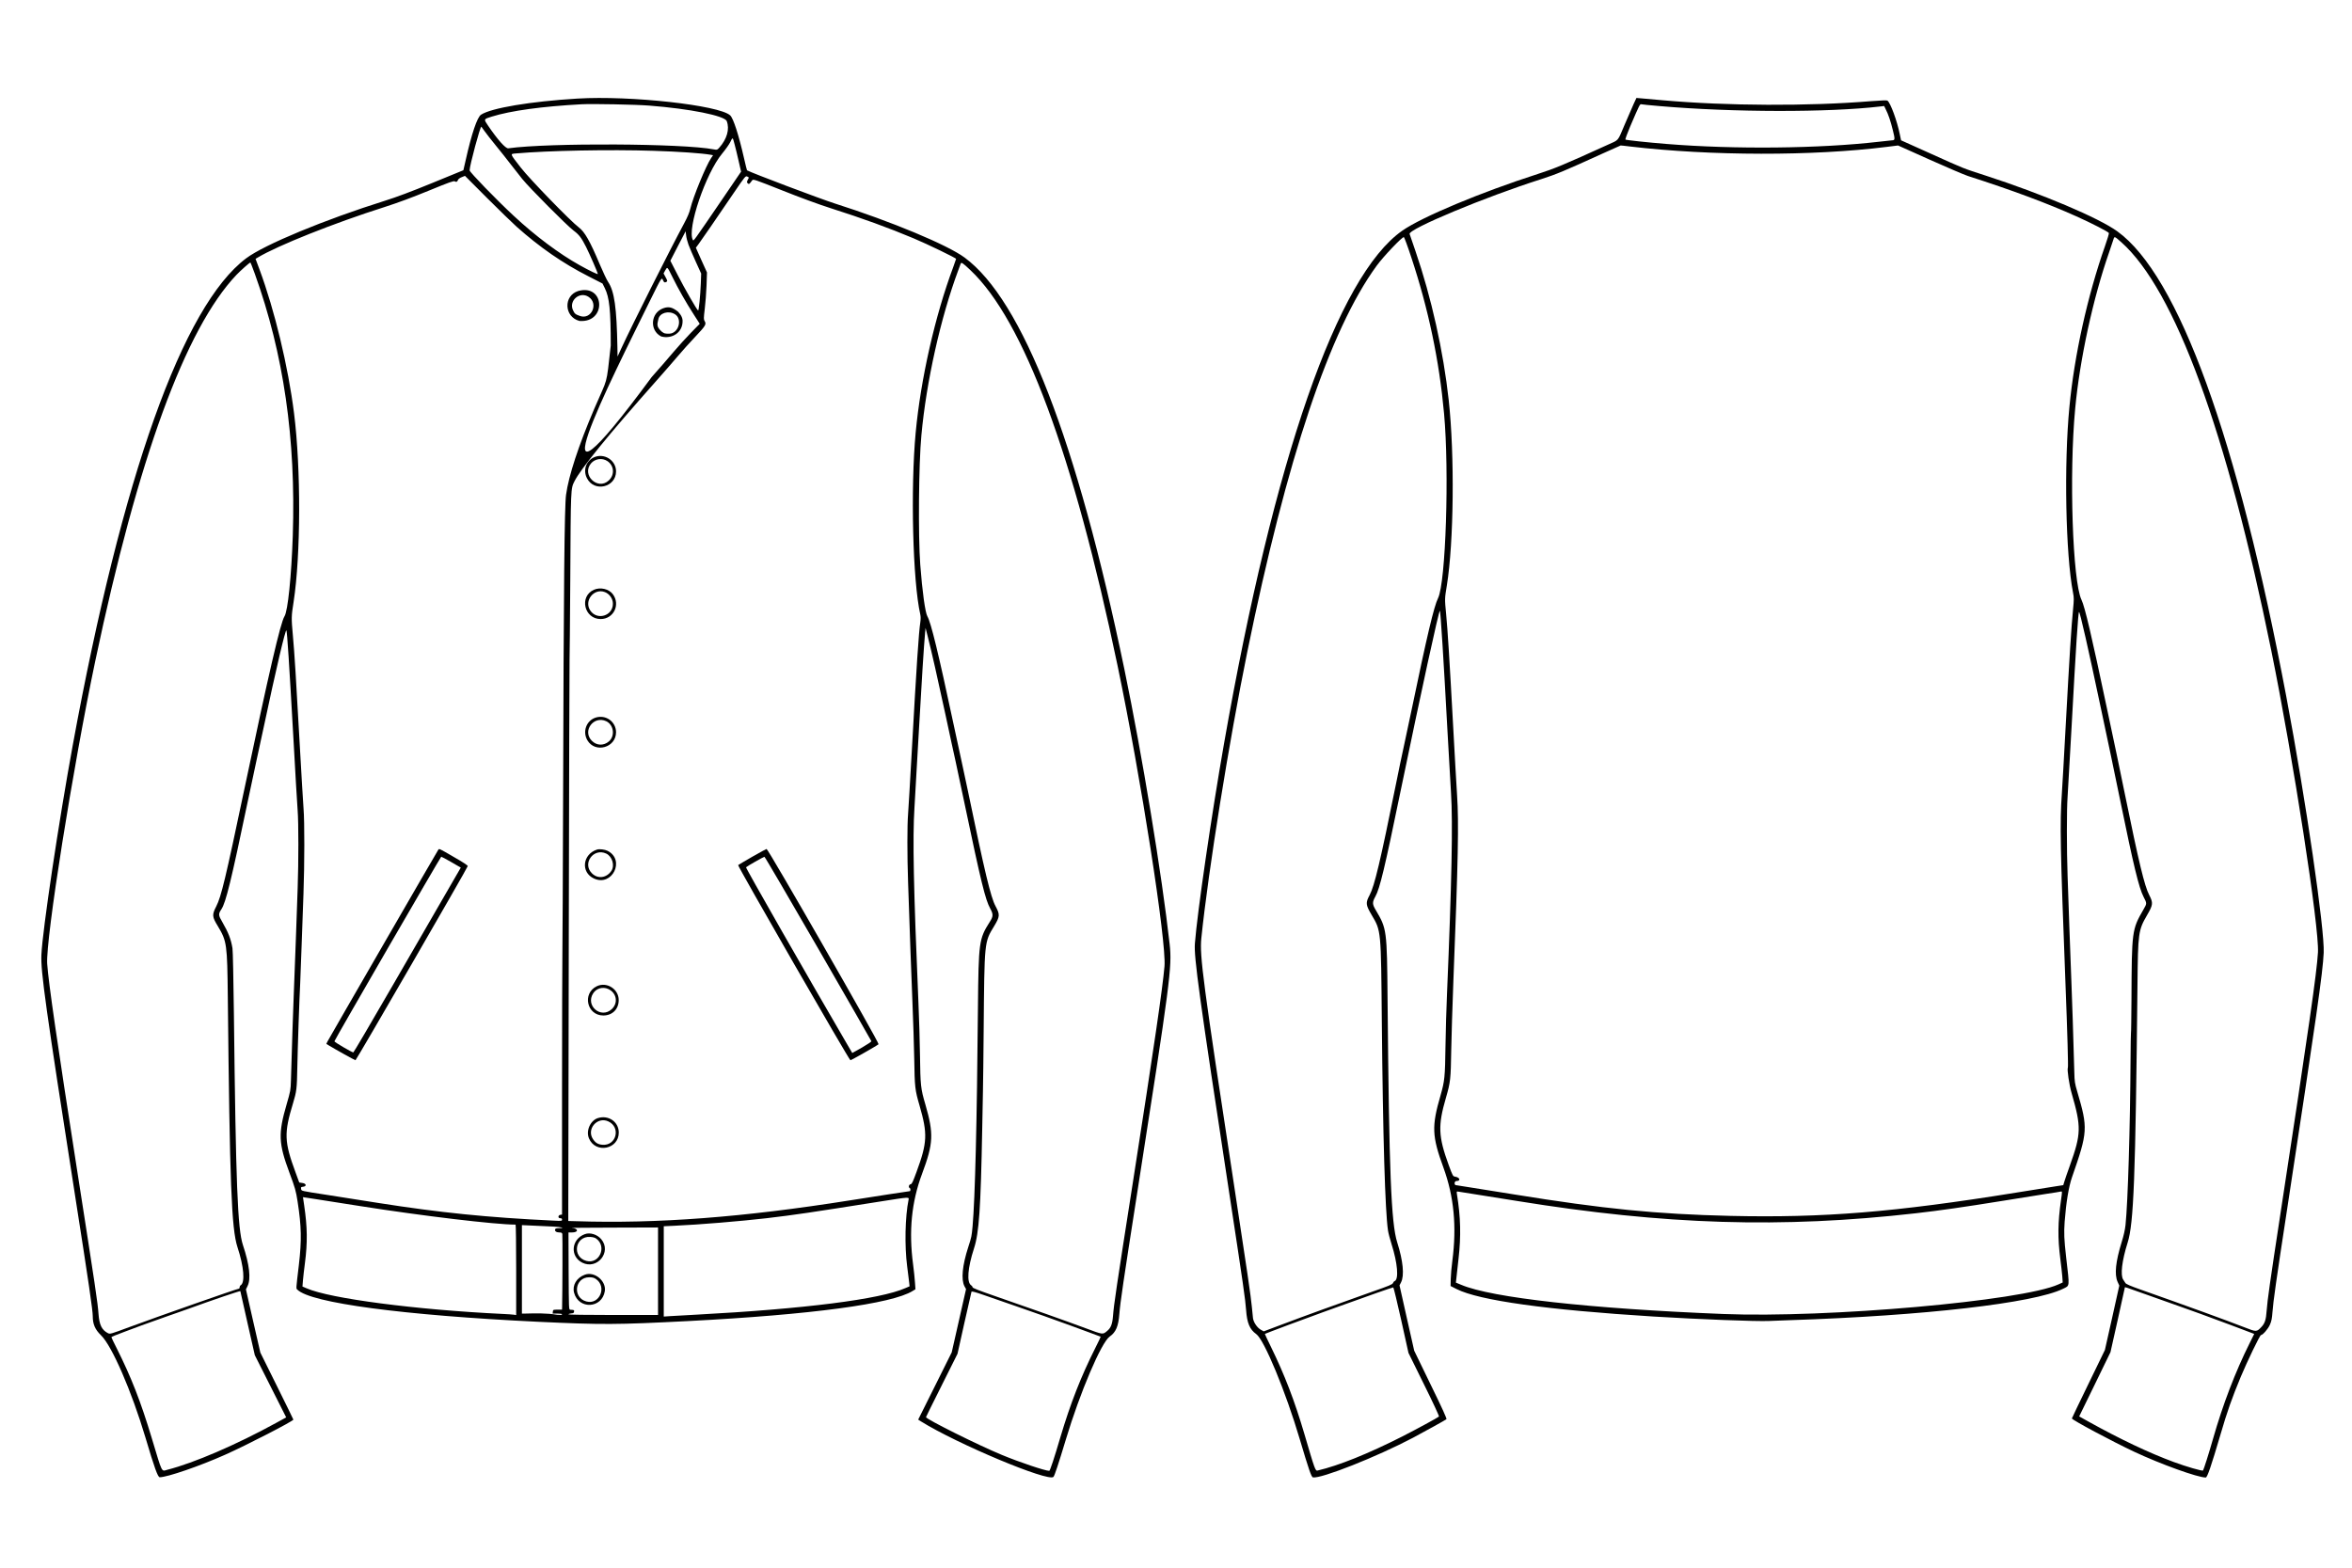 <?xml version="1.0" encoding="UTF-8" standalone="no"?>
<!-- Created with Inkscape (http://www.inkscape.org/) -->

<svg
   xmlns:dc="http://purl.org/dc/elements/1.1/"
   xmlns:cc="http://creativecommons.org/ns#"
   xmlns:rdf="http://www.w3.org/1999/02/22-rdf-syntax-ns#"
   xmlns:svg="http://www.w3.org/2000/svg"
   xmlns="http://www.w3.org/2000/svg"
   xmlns:sodipodi="http://sodipodi.sourceforge.net/DTD/sodipodi-0.dtd"
   xmlns:inkscape="http://www.inkscape.org/namespaces/inkscape"
   version="1.0"
   width="300pt"
   height="200pt"
   viewBox="0 0 7500 3306"
   id="svg3409"
   inkscape:version="0.48.4 r9939"
   sodipodi:docname="teddy.svg">
  <sodipodi:namedview
     pagecolor="#ffffff"
     bordercolor="#666666"
     borderopacity="1"
     objecttolerance="10"
     gridtolerance="10"
     guidetolerance="10"
     inkscape:pageopacity="0"
     inkscape:pageshadow="2"
     inkscape:window-width="1535"
     inkscape:window-height="876"
     id="namedview3115"
     showgrid="false"
     inkscape:zoom="2.3230815"
     inkscape:cx="174.35057"
     inkscape:cy="133.43515"
     inkscape:window-x="65"
     inkscape:window-y="24"
     inkscape:window-maximized="1"
     inkscape:current-layer="svg3409" />
  <defs
     id="defs3493" />
  <g
     id="g3131"
     transform="matrix(1.218,0,0,1.21,1113.02,-319.912)">
    <path
       d="m 597.943,-175.781 c -123.046,7.503 -226.21,24.947 -252.47,42.578 -9.941,6.565 -24.572,50.081 -39.765,118.357 l -6.377,27.948 -81.406,33.575 C 161.467,69.937 123.578,84.192 94.317,93.383 -63.43,143.277 -221.552,209.114 -269.195,245.127 -435.382,370.612 -593.88,818.53 -723.491,1529.423 c -36.576,201.263 -78.967,485.808 -81.968,552.02 -1.876,43.892 11.067,137.864 89.284,641.491 34.701,222.834 45.205,295.611 45.205,310.804 0,21.008 6.002,35.076 21.571,50.269 28.698,27.76 80.093,147.243 116.481,269.914 23.446,79.53 32.262,104.289 37.327,104.289 19.507,0 104.289,-29.261 171.064,-59.272 55.333,-24.759 178.755,-88.721 178.755,-92.66 0,-0.75 -19.507,-40.703 -43.329,-89.096 l -43.141,-87.595 -18.945,-83.281 -18.757,-83.281 4.314,-9.003 c 9.191,-18.382 4.877,-56.646 -12.192,-107.853 -13.88,-42.203 -18.569,-160.56 -23.634,-609.041 -1.125,-89.284 -2.626,-167.313 -3.751,-173.315 -3.939,-23.821 -10.692,-41.453 -26.447,-68.838 -10.692,-18.382 -10.879,-21.195 -2.438,-34.138 11.629,-17.632 25.885,-76.716 68.276,-280.981 10.316,-49.144 20.633,-98.475 23.259,-109.729 2.626,-11.254 11.067,-50.832 18.945,-87.971 32.075,-152.495 57.584,-261.661 59.647,-256.034 2.063,5.815 7.128,84.782 18.194,282.294 5.064,92.847 10.129,179.692 11.254,193.01 2.438,30.762 2.438,136.364 0,203.702 -0.938,28.323 -3.189,88.721 -4.689,134.113 -1.501,45.392 -4.127,112.542 -5.627,149.119 -2.251,57.959 -3.564,97.537 -7.315,224.147 -0.75,25.322 -1.125,27.573 -11.254,62.648 -22.321,77.091 -21.383,102.789 7.315,180.255 14.818,39.953 17.069,48.018 21.383,75.966 10.129,66.025 10.879,101.851 3.376,166.938 -7.878,66.775 -7.503,61.898 -3.939,65.462 34.888,35.076 277.604,67.525 629.111,84.594 170.502,8.066 205.015,7.878 394.836,-1.876 322.059,-16.881 532.888,-45.392 586.908,-79.342 l 7.315,-4.502 -1.313,-18.194 c -0.563,-9.941 -2.814,-31.137 -4.877,-47.08 -11.629,-87.595 -4.127,-164.687 23.446,-238.965 29.824,-80.28 30.949,-105.415 8.628,-183.069 -12.192,-41.828 -12.942,-48.956 -14.068,-130.362 -0.563,-37.139 -2.251,-97.912 -3.939,-135.051 -12.942,-305.927 -15.568,-435.914 -10.504,-516.757 2.063,-35.638 7.315,-125.86 11.442,-200.7 7.128,-128.861 13.505,-229.586 16.319,-259.41 l 1.313,-13.505 5.252,20.633 c 10.316,40.89 26.072,110.667 46.517,206.327 11.254,53.645 23.259,108.416 26.26,121.921 3.001,13.318 14.443,67.338 25.322,120.045 41.453,199.2 53.27,247.781 65.837,270.477 8.253,15.006 8.253,20.82 -0.938,35.076 -28.511,45.205 -29.448,52.895 -31.137,226.21 -2.626,304.052 -7.503,502.126 -14.068,576.779 -2.438,26.26 -2.626,27.573 -11.254,54.395 -15.568,48.393 -19.132,85.532 -9.941,103.351 l 4.127,7.503 -18.757,83.469 -18.757,83.281 -43.892,88.721 -43.892,88.533 6.94,4.502 c 95.473,59.835 333.875,160.373 347.193,146.493 3.001,-3.189 12.942,-33.388 32.45,-98.475 37.139,-124.359 92.847,-256.034 114.793,-271.415 16.319,-11.442 22.884,-27.198 25.322,-60.023 2.251,-29.261 10.691,-87.033 45.955,-313.805 87.595,-564.4 92.285,-600.413 85.72,-660.248 -20.258,-183.444 -71.84,-498.187 -118.545,-724.96 -124.734,-604.352 -266.725,-972.741 -418.282,-1085.095 -45.205,-33.575 -191.885,-95.098 -339.315,-142.366 -40.14,-12.942 -217.207,-80.28 -230.337,-87.595 -0.375,-0.188 -3.939,-14.63 -7.878,-32.075 -14.068,-62.086 -27.948,-105.039 -36.201,-112.73 -28.698,-26.823 -261.661,-52.707 -399.9,-44.267 z m 188.508,18.569 c 105.79,8.253 197.137,26.635 202.389,40.89 8.066,21.008 0.563,47.268 -19.695,70.151 -5.252,5.815 -5.815,6.002 -14.255,4.314 -80.093,-15.756 -430.849,-17.632 -537.952,-2.814 -6.94,1.125 -27.948,-22.696 -52.895,-59.647 -11.817,-17.444 -12.005,-17.069 9.379,-23.821 50.269,-15.756 132.05,-27.01 235.776,-32.637 28.136,-1.501 142.554,0.75 177.254,3.564 z m -432.162,66.588 c 3.751,5.627 17.256,22.884 29.824,38.452 12.567,15.381 29.824,37.327 38.452,48.768 8.628,11.254 22.508,29.073 30.762,39.39 18.382,23.071 117.419,123.421 134.488,136.176 14.443,10.879 20.445,18.757 32.637,42.954 9.191,18.194 30.949,68.651 30.949,71.464 0,1.876 -22.133,-8.816 -47.83,-23.259 C 550.676,233.686 487.089,185.855 431.006,133.148 385.989,91.132 315.65,17.979 315.65,13.478 c 0,-12.567 28.136,-117.794 30.762,-115.168 0.375,0.375 3.939,5.44 7.878,11.067 z m 654.996,35.076 c 2.438,9.191 7.315,29.073 10.692,44.454 l 6.377,27.948 -48.393,71.464 C 900.495,202.549 902.183,200.298 900.12,196.922 884.176,168.411 933.882,20.981 976.836,-30.789 c 8.816,-10.692 18.382,-24.384 21.195,-30.199 6.565,-13.693 6.19,-13.88 11.254,5.44 z m -212.517,17.444 c 69.026,2.251 125.11,6.19 150.432,10.504 l 5.815,1.125 -5.252,7.878 C 934.445,1.098 900.682,83.817 893.555,114.203 c -2.626,10.879 -7.503,22.508 -16.319,39.015 -38.264,71.652 -136.364,268.226 -164.124,328.811 l -10.129,22.133 -0.375,-24.009 C 700.732,375.676 694.73,332.348 678.411,307.776 674.847,302.524 664.906,281.328 656.278,260.883 630.768,199.735 616.888,175.351 601.507,163.722 579.749,147.216 473.397,36.924 449.763,6.35 420.314,-31.914 421.064,-29.663 437.008,-31.164 c 83.469,-7.503 245.717,-10.692 359.76,-6.94 z M 438.509,161.846 c 61.148,54.771 120.983,96.411 187.946,130.737 l 37.139,19.132 6.002,12.192 c 12.005,24.384 15.568,57.959 15.568,151.182 -12.389,111.245 -6.694,80.863 -43.141,166.75 -41.453,97.724 -66.963,176.129 -73.903,226.96 -4.127,30.762 -6.19,239.528 -7.69,793.423 -0.563,204.264 -1.501,390.334 -1.876,413.593 -0.375,23.259 -0.938,187.946 -0.938,366.138 l 0,323.934 -4.127,0.563 c -6.565,0.938 -7.128,9.003 -0.75,9.003 3.564,0 4.877,0.938 4.877,3.751 0,3.564 -0.938,3.751 -21.946,2.626 -173.128,-8.253 -297.299,-21.008 -459.735,-46.705 -35.826,-5.815 -94.911,-15.006 -131.487,-20.82 -73.715,-11.442 -68.838,-10.316 -69.964,-16.506 -0.75,-4.127 -0.188,-4.689 4.877,-5.252 10.129,-0.938 9.191,-8.441 -1.313,-9.941 l -8.441,-1.313 -9.566,-26.26 c -29.824,-81.218 -30.574,-103.726 -6.753,-182.506 9.379,-30.949 10.316,-39.015 11.254,-93.973 0.938,-49.706 5.44,-184.382 7.503,-221.146 0.563,-10.316 2.251,-55.521 3.751,-100.35 1.501,-44.829 3.751,-106.54 4.877,-136.927 2.814,-78.029 3.001,-190.384 0.188,-224.147 -1.125,-15.568 -5.627,-89.846 -9.754,-165.062 -9.379,-170.689 -14.068,-247.218 -18.194,-291.672 -4.127,-46.142 -4.127,-50.081 1.876,-88.158 18.945,-123.984 19.507,-351.32 1.125,-498 -15.381,-122.859 -50.644,-270.852 -90.597,-379.08 l -10.129,-27.385 6.002,-3.564 c 51.207,-31.137 199.2,-90.597 331.25,-132.8 35.451,-11.442 71.652,-24.947 116.294,-43.329 53.458,-22.133 65.087,-26.26 68.088,-24.572 3.939,2.626 6.565,1.313 8.628,-4.127 0.75,-2.063 5.064,-5.252 9.754,-6.94 l 8.253,-3.376 58.147,58.71 c 32.075,32.075 66.588,66.025 76.904,75.216 z M 1046.612,32.985 c -5.627,10.692 -5.815,11.629 -2.814,14.63 3.189,3.189 4.127,2.438 11.629,-7.878 2.626,-3.564 4.689,-3.001 78.404,26.447 46.142,18.569 95.286,36.764 126.235,46.705 84.782,27.198 153.245,52.332 217.957,79.717 36.389,15.381 111.229,51.769 111.229,54.208 0,0.75 -3.376,10.504 -7.315,21.195 -47.831,128.861 -85.345,295.611 -98.475,436.664 -13.693,147.243 -7.69,391.835 12.005,479.055 1.313,5.815 1.313,12.567 0.188,20.445 -4.127,26.26 -9.941,114.231 -22.696,345.505 -4.127,75.216 -8.441,147.43 -9.379,160.185 -2.438,29.636 -2.438,109.166 0,180.255 5.064,151.369 7.878,228.273 11.254,312.305 2.063,50.456 4.314,119.67 4.877,153.808 1.125,73.715 1.876,81.031 13.88,122.296 21.383,74.653 20.445,97.162 -7.878,174.816 -9.566,26.26 -12.192,32.075 -15.381,32.45 -4.689,0.75 -6.565,8.441 -2.438,10.129 2.438,0.938 2.438,8.253 0,8.253 -2.063,0 -90.409,13.693 -156.246,24.197 -279.293,44.642 -505.315,61.898 -717.27,54.958 l -20.445,-0.563 1.313,-734.714 c 0.75,-404.027 1.688,-739.403 2.063,-745.03 0.375,-5.627 1.125,-100.163 1.876,-210.079 1.313,-243.279 1.125,-240.278 10.879,-259.785 15.943,-32.45 90.221,-124.172 212.33,-262.599 22.696,-25.885 49.519,-56.646 59.46,-68.651 9.941,-12.005 29.824,-34.138 44.079,-49.331 27.76,-29.636 30.011,-33.575 25.134,-41.641 -2.814,-4.689 -2.814,-6.94 0.188,-32.45 1.876,-15.006 3.939,-42.766 4.689,-61.711 l 1.125,-34.325 -14.63,-32.45 -14.443,-32.637 7.315,-9.941 c 7.878,-10.692 44.267,-63.962 93.035,-136.176 28.886,-42.766 29.636,-43.516 34.325,-41.453 2.438,1.125 4.314,2.626 3.939,3.189 z M 888.678,209.301 c 2.814,7.69 11.442,27.948 19.132,45.017 l 14.068,31.137 -0.938,26.26 c -1.313,32.825 -5.252,72.402 -7.128,71.089 -3.376,-1.876 -35.826,-58.897 -53.458,-93.598 l -19.132,-37.514 19.882,-38.827 20.07,-38.827 1.313,10.692 c 0.563,5.815 3.376,16.881 6.19,24.572 z m -1135.177,77.279 c 75.216,210.454 107.478,434.413 99.225,689.509 -3.564,107.29 -12.942,199.2 -21.758,212.893 -10.316,16.131 -40.515,147.243 -105.415,457.297 -48.956,234.088 -60.023,280.981 -73.152,307.053 -11.442,22.509 -11.067,27.198 4.127,52.332 23.634,39.765 24.572,47.08 26.072,187.383 5.064,489.934 9.566,610.354 25.322,658.748 16.881,51.582 20.258,93.41 8.253,100.538 -1.501,0.75 -2.626,3.189 -2.626,5.064 0,2.063 -0.75,3.751 -1.876,3.751 -4.314,0 -211.767,73.34 -287.358,101.476 -47.83,18.007 -50.269,18.57 -55.333,15.944 -16.319,-8.441 -22.884,-21.758 -24.947,-51.394 -2.063,-29.636 -7.69,-66.775 -56.271,-380.205 -51.207,-329.561 -74.841,-494.061 -78.029,-542.079 -4.127,-65.462 67.15,-517.319 126.047,-799.05 111.98,-534.201 235.776,-875.204 369.514,-1017.007 10.692,-11.254 34.325,-32.45 36.389,-32.45 0.563,0 5.815,13.505 11.817,30.199 z M 1626.768,276.452 c 139.553,132.612 269.726,485.245 385.27,1042.517 61.336,295.986 128.298,728.524 122.859,792.485 -5.064,58.897 -27.385,212.142 -82.343,566.65 -44.079,283.794 -49.894,322.621 -52.52,355.446 -1.688,21.195 -5.439,30.949 -15.381,39.202 -11.629,9.754 -10.316,9.941 -56.646,-7.503 -48.018,-18.007 -148.931,-54.02 -236.902,-84.594 -42.016,-14.63 -58.71,-21.195 -58.71,-23.259 0,-1.501 -1.688,-3.939 -3.564,-5.064 -12.192,-7.69 -9.191,-45.955 7.315,-97.162 13.318,-41.078 17.632,-104.289 21.571,-316.056 0.563,-30.386 1.313,-74.841 1.876,-98.475 0.563,-23.822 1.313,-95.098 1.876,-158.497 2.063,-238.214 1.5,-233.525 27.385,-276.479 15.381,-25.697 15.568,-30.386 3.751,-52.707 -12.567,-23.259 -28.323,-89.846 -73.153,-307.616 -6.19,-30.011 -13.318,-63.774 -15.944,-75.028 -2.626,-11.442 -12.38,-57.021 -21.758,-101.288 -38.827,-183.631 -58.334,-263.912 -67.525,-279.855 -5.815,-9.941 -13.505,-66.025 -18.757,-136.551 -5.627,-74.841 -4.127,-265.787 3.001,-341.191 12.942,-141.616 50.456,-310.054 96.411,-434.413 2.814,-7.69 5.627,-15.568 6.377,-17.444 1.501,-4.877 5.44,-2.251 25.51,16.881 z m -780.293,17.819 c 15.193,31.137 35.263,66.588 55.708,98.662 l 15.943,24.947 -23.259,23.821 c -12.755,13.13 -33.763,36.576 -46.705,51.957 -12.942,15.568 -38.077,44.642 -55.896,64.712 -332.809,454.381 -105.909,6.315 -3.939,-202.201 30.386,-62.086 30.199,-61.523 33.763,-52.895 2.438,5.815 4.689,6.753 9.379,3.751 2.438,-1.501 2.063,-3.189 -2.626,-11.817 l -5.44,-10.129 4.314,-7.878 c 5.815,-10.129 4.877,-11.067 18.757,17.069 z M 29.605,2743.566 c 162.999,25.885 353.946,48.768 406.465,48.768 0.75,0 1.501,53.645 1.501,119.107 l 0,119.295 -6.002,-0.938 c -3.376,-0.563 -16.694,-1.501 -29.636,-2.063 -226.21,-10.879 -452.045,-40.515 -513.005,-67.525 l -10.879,-4.689 1.313,-16.506 c 0.75,-9.003 3.001,-29.073 5.064,-44.454 7.128,-55.146 6.565,-95.098 -1.876,-152.87 l -3.189,-21.758 33.95,5.252 c 18.569,2.814 70.902,11.067 116.294,18.382 z M 1464.894,2726.497 c -9.191,45.205 -10.691,121.733 -3.751,175.566 2.251,17.444 4.689,36.576 5.252,42.391 l 1.125,10.504 -10.879,4.689 c -66.588,29.636 -264.287,54.771 -546.393,69.964 -29.449,1.501 -60.773,3.189 -69.776,3.939 l -16.506,1.125 0,-119.107 0,-118.92 27.76,-1.313 c 64.337,-2.814 171.815,-11.817 241.403,-19.883 76.716,-9.191 107.103,-13.693 303.864,-45.017 69.964,-11.067 69.213,-11.067 67.9,-3.939 z m -931.1,70.902 c 22.321,1.125 33.95,4.314 15.381,4.314 -6.002,0 -8.816,0.938 -9.566,2.813 -1.876,4.689 3.001,8.441 10.504,8.441 5.815,0 7.315,0.75 8.253,4.127 0.75,3.376 0.375,152.682 -0.563,192.822 l -0.188,6.565 -11.817,0 c -11.254,0 -11.629,0.188 -12.192,5.064 l -0.563,5.252 12.192,0 c 8.066,0 12.38,0.75 12.38,2.063 0,1.688 -3.751,1.876 -12.567,1.125 -28.965,-4.593 -57.677,-3.91 -81.968,-3.189 l -10.504,0 0,-116.481 0,-116.669 28.698,1.313 c 15.568,0.563 39.202,1.688 52.52,2.438 z m 275.166,117.794 0,115.356 -117.232,0 c -71.84,0 -117.232,-0.75 -117.232,-1.688 0,-1.125 3.189,-2.063 7.128,-2.438 5.627,-0.375 7.128,-1.313 7.503,-4.877 0.563,-4.127 0.188,-4.314 -9.941,-4.877 -3.751,-0.188 -3.751,-1.688 -4.314,-102.038 l -0.375,-101.663 9.191,0 c 17.632,0 17.256,-10.504 -0.375,-11.817 -5.44,-0.375 43.141,-0.75 108.041,-0.938 l 117.607,-0.375 z m -1093.536,52.52 c 0,0.563 8.628,38.639 18.945,84.782 l 18.945,84.032 41.078,81.968 41.078,81.968 -25.885,14.255 c -104.102,57.584 -215.706,105.977 -285.295,123.796 -15.944,4.127 -12.38,11.629 -40.515,-82.531 -29.073,-97.349 -54.208,-161.873 -91.722,-237.089 -7.878,-15.568 -14.255,-29.073 -14.255,-29.824 0,-0.938 15.381,-7.315 34.325,-14.255 18.757,-6.94 39.202,-14.63 45.392,-17.069 6.19,-2.438 33.2,-12.005 60.023,-21.571 26.823,-9.379 54.208,-19.132 60.96,-21.571 64.337,-23.634 136.926,-48.393 136.926,-46.893 z m 2022.01,36.576 c 40.328,13.88 127.923,45.205 153.808,54.958 6.753,2.626 26.635,9.941 44.079,16.319 17.632,6.565 32.075,12.005 32.45,12.192 0.375,0.375 -5.815,13.318 -13.693,29.073 -37.889,75.778 -65.275,146.305 -91.91,236.339 -15.381,52.895 -27.01,88.158 -28.886,88.158 -10.692,0 -78.404,-22.884 -124.172,-42.016 -61.898,-25.697 -198.637,-94.348 -198.637,-99.6 0,-0.563 18.57,-38.264 41.266,-83.844 l 41.266,-83.094 17.819,-80.655 c 9.941,-44.454 18.382,-81.781 18.757,-82.906 0.563,-1.688 10.316,0.938 33.2,9.003 17.819,6.19 51.394,18.007 74.653,26.072 z"
       id="path3449"
       inkscape:connector-curvature="0"
       style="fill:#000000;stroke:none" />
    <path
       d="m 600.007,331.41 c -39.202,12.567 -37.139,68.088 3.189,78.967 71.866,5.683 67.047,-98.677 -3.189,-78.967 z m 27.198,15.568 c 26.823,17.819 7.315,60.96 -22.696,50.269 -12.005,-4.314 -13.88,-5.815 -18.194,-15.193 -11.629,-25.322 17.819,-50.644 40.89,-35.076 z"
       id="path3451"
       inkscape:connector-curvature="0"
       style="fill:#000000;stroke:none" />
    <path
       d="m 233.682,1804.213 c -2.251,2.813 -285.482,496.312 -290.172,505.502 l -3.001,6.19 6.94,4.314 c 15.193,9.379 67.713,38.827 69.401,38.827 2.063,0 293.548,-507.378 293.923,-511.692 0.188,-1.876 -12.192,-10.129 -36.389,-24.009 -39.765,-23.259 -38.077,-22.321 -40.703,-19.132 z m 34.138,32.637 24.759,14.443 -41.078,71.464 c -22.508,39.202 -85.532,148.931 -139.74,243.466 -54.395,94.723 -99.6,172.19 -100.538,172.19 -3.751,0 -50.081,-27.385 -49.519,-29.261 0.938,-4.502 277.979,-486.37 279.668,-486.558 0.938,0 12.942,6.377 26.447,14.255 z"
       id="path3453"
       inkscape:connector-curvature="0"
       style="fill:#000000;stroke:none" />
    <path
       d="m 640.897,769.95 c -20.633,9.754 -28.698,34.138 -18.007,54.958 18.945,37.702 76.154,24.197 76.154,-18.007 0,-29.449 -31.324,-49.331 -58.147,-36.951 z m 35.638,9.941 c 17.632,12.005 19.32,36.014 3.564,50.832 -28.886,27.385 -72.215,-14.443 -46.517,-45.017 10.504,-12.38 29.449,-15.006 42.954,-5.815 z"
       id="path3455"
       inkscape:connector-curvature="0"
       style="fill:#000000;stroke:none" />
    <path
       d="m 640.897,1119.018 c -38.827,17.632 -25.322,76.904 17.632,77.091 33.763,0.188 52.52,-37.514 32.262,-65.275 -10.129,-14.068 -33.012,-19.507 -49.894,-11.817 z m 28.698,6.002 c 12.38,4.689 21.195,17.444 21.195,30.762 0,32.262 -41.641,44.642 -59.272,17.819 -17.069,-25.697 9.566,-59.46 38.077,-48.581 z"
       id="path3457"
       inkscape:connector-curvature="0"
       style="fill:#000000;stroke:none" />
    <path
       d="m 645.586,1455.895 c -24.384,7.878 -34.888,36.951 -21.571,59.835 20.445,34.888 75.216,19.32 75.028,-21.383 -0.375,-27.948 -26.823,-46.893 -53.458,-38.452 z m 27.76,9.566 c 19.695,9.379 23.634,38.64 7.128,53.083 -13.88,12.005 -32.262,11.442 -45.017,-1.688 -25.322,-25.885 4.877,-66.963 37.889,-51.394 z"
       id="path3459"
       inkscape:connector-curvature="0"
       style="fill:#000000;stroke:none" />
    <path
       d="m 649.525,1803.651 c -38.264,12.192 -43.516,60.023 -8.441,76.341 47.83,22.509 82.906,-49.143 35.638,-72.965 -7.128,-3.564 -21.008,-5.252 -27.198,-3.376 z m 23.821,10.692 c 15.943,7.69 22.884,31.699 13.318,45.767 -12.755,18.757 -35.638,21.571 -50.832,6.19 -25.885,-25.885 4.127,-67.713 37.514,-51.957 z"
       id="path3461"
       inkscape:connector-curvature="0"
       style="fill:#000000;stroke:none" />
    <path
       d="m 1055.803,1822.595 c -19.32,11.254 -36.201,21.195 -37.139,22.133 -2.063,2.063 290.734,514.318 293.923,514.318 2.438,0 70.339,-38.827 73.715,-42.203 2.814,-2.626 -289.046,-514.881 -293.173,-514.693 -0.938,0 -17.819,9.191 -37.327,20.445 z m 172.377,241.966 c 76.341,133.175 138.99,243.091 139.365,244.404 0.188,1.125 -10.879,8.628 -24.759,16.694 l -25.322,14.255 -11.067,-18.945 c -103.164,-177.817 -268.601,-469.114 -267.1,-470.614 2.626,-2.626 45.955,-27.573 48.206,-27.573 1.125,-0.188 64.337,108.791 140.678,241.778 z"
       id="path3463"
       inkscape:connector-curvature="0"
       style="fill:#000000;stroke:none" />
    <path
       d="m 648.587,2163.974 c -38.827,18.945 -25.885,77.091 17.069,77.091 23.821,0 40.328,-16.694 40.328,-40.703 0,-29.073 -31.512,-48.956 -57.397,-36.389 z m 30.011,7.315 c 22.133,10.129 26.635,36.764 9.191,53.083 -28.323,26.447 -69.776,-9.191 -48.581,-41.828 8.441,-13.13 25.134,-17.819 39.39,-11.254 z"
       id="path3465"
       inkscape:connector-curvature="0"
       style="fill:#000000;stroke:none" />
    <path
       d="m 651.401,2511.542 c -19.695,6.377 -31.699,33.575 -23.259,53.458 17.069,41.078 78.404,28.886 78.029,-15.568 -0.188,-28.136 -27.01,-46.705 -54.771,-37.889 z m 27.198,8.628 c 33.575,15.381 21.383,64.712 -15.193,61.711 -11.442,-0.938 -18.007,-4.877 -24.572,-14.63 -18.007,-26.26 10.879,-60.398 39.765,-47.08 z"
       id="path3467"
       inkscape:connector-curvature="0"
       style="fill:#000000;stroke:none" />
    <path
       d="m 822.465,376.989 c -33.012,12.005 -36.389,58.334 -5.252,74.278 27.356,7.541 57.637,-9.7 55.972,-42.961 -1.22,-12.007 -9.755,-19.492 -12.272,-22.654 -14.511,-11.143 -23.443,-14.103 -38.448,-8.663 z m 31.137,15.943 c 18.194,11.629 10.879,45.58 -10.879,50.456 -5.44,1.313 -17.069,0.375 -18.757,-1.313 -0.563,-0.563 -2.626,-1.876 -4.689,-3.001 -15.722,-13.909 -12.225,-20.017 -9.566,-33.012 3.001,-16.881 27.01,-24.009 43.892,-13.13 z"
       id="path3469"
       inkscape:connector-curvature="0"
       style="fill:#000000;stroke:none" />
    <path
       d="m 617.263,2817.469 c -35.638,13.13 -39.39,58.71 -6.565,75.216 39.015,19.507 77.467,-28.136 49.706,-61.711 -10.504,-12.755 -29.449,-18.757 -43.141,-13.505 z m 30.011,11.817 c 28.511,21.008 8.066,67.901 -25.885,58.71 -38.452,-10.316 -30.011,-65.837 9.941,-63.211 6.94,0.375 12.567,1.876 15.943,4.502 z"
       id="path3471"
       inkscape:connector-curvature="0"
       style="fill:#000000;stroke:none" />
    <path
       d="m 617.263,2924.384 c -21.571,7.878 -33.2,27.76 -28.136,47.455 12.005,44.829 72.965,41.828 80.468,-3.939 4.314,-27.01 -27.01,-53.082 -52.332,-43.516 z m 28.698,11.067 c 30.199,20.258 10.129,68.838 -24.572,59.46 -36.951,-9.941 -30.762,-63.774 7.503,-63.774 8.066,0 12.192,1.125 17.069,4.314 z"
       id="path3473"
       inkscape:connector-curvature="0"
       style="fill:#000000;stroke:none" />
  </g>
  <path
     style="fill:#000000;stroke:none"
     inkscape:connector-curvature="0"
     id="path3475"
     d="m 5209.074,-514.894 c -4.796,10.662 -17.813,40.331 -28.547,65.827 -23.294,54.702 -16.9,47.053 -54.125,63.973 -141.137,64.205 -168.543,75.562 -223.353,93.178 -180.647,58.178 -368.83,136.754 -431.405,180.561 -206.91,144.635 -408.796,725.723 -568.66,1636.875 -39.509,225.064 -85.185,538.208 -92.721,636.253 -3.426,43.808 13.474,167.118 110.535,803.14 43.849,286.952 50.243,332.15 52.755,366.454 2.969,41.49 11.647,61.887 32.201,76.49 25.35,17.848 93.863,183.111 138.853,335.163 28.547,96.191 36.997,120.993 42.022,121.92 25.35,5.099 203.941,-65.596 319.043,-126.324 38.824,-20.629 102.77,-56.092 106.652,-59.105 1.827,-1.391 -12.332,-32.914 -50.243,-110.33 l -52.527,-108.244 -23.523,-104.304 -23.294,-104.072 4.796,-9.503 c 11.191,-21.788 6.623,-68.377 -12.104,-127.483 -19.412,-60.496 -26.035,-227.151 -30.831,-776.484 -1.827,-220.197 -2.512,-224.137 -37.225,-282.779 -11.647,-19.47 -11.876,-25.265 -1.827,-43.576 14.616,-26.424 29.689,-89.469 81.074,-338.872 65.773,-317.779 121.954,-576.221 124.922,-572.976 2.055,2.086 12.332,164.105 23.751,377.116 3.882,70.695 9.135,162.482 11.647,203.972 6.166,96.423 2.284,283.475 -12.789,640.889 -2.055,44.503 -4.111,118.675 -4.796,164.568 -1.37,101.291 -2.74,113.343 -15.758,159.005 -28.776,98.973 -27.634,130.032 9.364,231.091 33.343,91.787 42.478,186.82 28.319,295.991 -2.741,20.397 -5.024,47.053 -5.253,59.106 l -0.457,22.02 19.184,9.735 c 72.167,36.39 288.212,66.523 628.267,87.615 144.106,8.808 328.407,15.993 367.688,14.139 14.388,-0.695 44.305,-1.854 66.229,-2.55 427.066,-13.907 778.996,-54.47 871.717,-100.132 21.924,-10.894 21.011,-3.013 9.82,-100.364 -6.623,-58.642 -7.308,-77.185 -4.796,-113.575 4.568,-60.728 13.018,-111.721 23.295,-141.39 50.7,-145.562 51.385,-156.224 16.9,-273.508 -7.765,-26.192 -8.678,-32.218 -9.364,-61.423 -4.111,-143.708 -6.166,-205.594 -8.907,-276.985 -1.827,-45.198 -5.024,-128.178 -6.851,-184.27 -1.827,-56.092 -4.567,-130.727 -5.709,-165.727 -2.969,-82.98 -2.969,-213.475 0,-251.72 1.142,-16.457 6.851,-115.43 12.561,-219.965 14.159,-260.991 21.239,-369.699 23.98,-369.699 2.969,0 28.547,112.416 69.655,307.117 14.388,67.45 29.004,137.449 32.886,155.297 3.882,17.848 16.672,79.966 28.547,137.913 42.935,209.767 59.835,279.303 74.451,307.812 11.191,21.556 11.191,21.324 -0.229,41.026 -36.769,63.51 -37.225,67.913 -38.139,287.183 -0.457,57.251 -0.913,104.767 -1.599,105.695 -0.457,0.927 -1.142,40.099 -1.37,87.152 -1.142,211.389 -8.45,454.301 -15.986,525.692 -1.599,15.066 -5.71,33.841 -12.332,54.933 -19.184,62.119 -23.523,102.913 -13.018,126.555 l 5.481,12.053 -22.838,102.681 -23.066,102.681 -52.527,108.244 c -29.004,59.569 -52.755,109.171 -52.755,110.099 0,4.636 129.033,73.476 198.003,105.926 85.413,40.099 203.256,82.516 228.834,82.516 5.024,0 17.128,-35.695 47.274,-137.913 20.782,-71.622 36.54,-116.125 64.174,-182.648 20.782,-49.834 61.205,-133.741 64.631,-133.741 5.709,0 22.609,-19.47 28.547,-32.914 5.024,-11.589 6.623,-19.47 8.222,-41.026 2.284,-32.218 11.419,-97.35 46.589,-327.05 93.635,-613.77 113.96,-755.855 116.701,-818.206 3.426,-73.476 -56.866,-486.983 -119.213,-817.047 -155.525,-824.464 -343.937,-1343.434 -538.971,-1484.128 -59.606,-43.112 -239.111,-119.138 -419.986,-177.78 -73.538,-23.874 -65.316,-20.397 -173.567,-69.304 l -95.919,-43.112 -4.111,-19.47 c -8.45,-42.185 -29.461,-99.436 -39.053,-106.853 -2.284,-1.854 -18.042,-1.159 -51.842,1.391 -200.516,16.457 -460.866,15.298 -664.35,-2.781 -28.319,-2.55 -58.921,-5.099 -67.828,-6.027 l -16.672,-1.391 -9.135,19.702 z m 83.358,6.258 c 232.945,20.165 539.199,20.629 703.86,1.159 l 11.876,-1.391 4.796,9.967 c 8.45,16.457 15.986,38.708 23.066,67.913 7.08,28.51 6.851,31.291 -2.512,31.523 -1.827,0 -21.239,2.086 -42.935,4.636 -188.411,21.788 -459.267,24.569 -676.454,6.954 -60.977,-4.868 -129.033,-12.285 -130.86,-13.907 -1.142,-0.927 5.709,-19.934 15.073,-41.953 29.918,-69.768 31.059,-72.085 35.399,-70.695 2.055,0.695 28.547,3.245 58.693,5.795 z m -94.777,128.873 c 258.295,30.364 583.733,30.828 819.647,1.159 l 35.17,-4.404 100.715,45.198 c 55.267,24.801 110.306,48.212 122.182,52.152 142.051,45.662 252.585,86.92 345.078,128.41 48.873,21.788 102.77,49.602 104.369,53.543 0.685,1.623 -5.024,20.397 -12.561,41.953 -55.724,158.542 -97.517,347.216 -113.275,511.784 -17.813,182.879 -12.104,472.149 11.419,593.141 3.197,16.457 3.197,21.556 0,54.47 -5.253,52.615 -11.419,150.661 -23.066,365.295 -5.709,104.536 -11.19,204.204 -12.561,221.356 -6.623,94.337 -5.024,174.535 11.419,601.486 6.394,164.105 9.364,270.031 7.765,272.581 -2.969,5.099 4.111,54.47 12.104,81.589 31.059,107.549 30.603,129.105 -5.481,229.932 -8.222,22.947 -16.443,46.589 -18.042,52.384 l -3.197,10.662 -25.578,3.94 c -14.159,2.318 -71.025,11.357 -126.293,20.165 -387.557,62.351 -613.194,80.662 -909.399,73.94 -236.599,-5.563 -404,-22.252 -689.243,-68.377 -50.243,-8.113 -112.819,-18.079 -139.31,-22.252 -26.264,-3.94 -48.188,-7.417 -48.416,-7.649 -5.024,-3.477 -2.512,-12.98 3.426,-12.98 14.159,0 10.962,-11.357 -3.882,-13.675 -7.765,-1.391 -7.765,-1.391 -21.239,-37.781 -33.115,-91.092 -34.485,-125.165 -8.45,-214.634 14.159,-48.907 15.301,-58.874 16.672,-149.966 0.685,-42.185 3.882,-141.621 6.851,-221.356 15.301,-385.229 17.585,-506.453 11.876,-592.214 -2.055,-30.596 -7.765,-131.886 -12.789,-224.833 -11.419,-209.767 -17.357,-304.104 -22.153,-353.474 -4.796,-49.834 -4.796,-48.443 2.284,-91.555 22.153,-137.217 25.122,-415.593 5.938,-591.055 -16.9,-154.833 -55.267,-327.514 -105.967,-475.162 -9.592,-28.046 -18.042,-52.615 -18.727,-54.702 -4.796,-15.53 241.852,-118.443 419.301,-174.767 48.416,-15.53 74.68,-26.424 196.633,-82.052 30.831,-13.907 56.409,-25.497 57.094,-25.497 0.685,-0.232 13.931,1.391 29.689,3.245 z m -697.693,352.547 c 55.267,166.654 89.524,330.527 104.825,499.268 16.9,185.429 5.481,539.135 -19.184,588.737 -13.018,26.192 -34.942,118.906 -84.728,358.11 -8.907,41.953 -20.097,94.8 -24.893,117.052 -5.024,22.251 -16.215,76.026 -24.893,119.37 -49.33,244.071 -68.057,322.878 -83.358,351.852 -13.703,25.496 -13.018,31.291 5.938,63.741 30.602,51.688 29.917,45.43 32.658,342.348 3.426,365.063 10.505,602.876 19.641,664.068 1.142,8.344 6.395,28.046 11.419,44.039 19.184,60.033 23.523,112.184 9.82,117.516 -2.055,0.695 -4.339,3.708 -5.481,6.49 -1.599,4.172 -12.789,8.808 -63.261,26.424 -94.548,33.377 -228.834,82.052 -291.638,105.926 l -57.094,21.556 -9.135,-5.099 c -11.876,-6.49 -23.523,-24.106 -25.122,-37.086 -0.457,-5.331 -2.055,-21.788 -3.654,-36.391 -2.969,-32.914 -15.986,-121.224 -55.724,-381.289 -100.258,-656.187 -111.22,-738.239 -105.282,-794.563 22.609,-218.575 88.382,-627.214 146.162,-910.92 C 4103.271,614.832 4240.069,205.961 4389.656,0.83 c 21.696,-29.9 81.988,-93.178 87.012,-91.556 1.37,0.695 12.104,29.205 23.294,63.51 z m 2264.591,-47.053 c 170.37,151.82 335.943,602.413 477.994,1301.944 70.34,345.825 153.47,884.728 148.902,963.072 -4.111,66.754 -27.634,231.323 -121.04,842.543 -31.973,208.839 -40.194,267.25 -42.478,299.236 -2.055,29.669 -5.71,41.026 -16.672,52.615 -15.073,15.993 -15.986,16.225 -52.527,1.854 -58.236,-22.715 -183.159,-68.145 -333.431,-121.224 -32.886,-11.589 -45.904,-17.384 -47.959,-20.861 -1.599,-2.55 -4.567,-7.417 -6.851,-10.662 -9.592,-13.907 -4.111,-60.496 13.931,-117.516 19.64,-61.655 25.122,-206.522 31.516,-821.683 1.599,-168.045 2.74,-174.999 30.831,-223.674 18.955,-32.45 19.64,-38.708 6.623,-63.741 -15.073,-28.973 -33.115,-104.304 -77.648,-322.183 -10.049,-49.834 -21.468,-104.999 -25.35,-122.847 -3.882,-17.848 -18.498,-87.847 -32.886,-155.297 -47.731,-226.687 -69.427,-319.17 -80.16,-341.421 -28.319,-59.105 -39.738,-400.063 -20.097,-608.903 14.616,-157.846 57.094,-353.01 108.479,-499.963 6.395,-18.311 12.561,-36.622 13.703,-40.794 2.969,-9.967 3.197,-9.967 25.122,9.503 z M 4699.793,2961.437 c 25.807,3.94 87.925,13.907 138.168,22.02 471.143,76.258 842.256,87.847 1270.921,39.172 75.593,-8.576 154.84,-19.933 274.053,-39.172 58.465,-9.503 123.781,-19.933 145.02,-23.178 21.468,-3.013 40.88,-6.258 43.392,-6.954 4.796,-0.927 4.796,-0.927 0.913,26.192 -10.505,72.781 -10.962,121.224 -2.284,189.369 2.512,19.006 5.253,43.808 6.166,54.702 l 1.37,19.702 -13.246,6.026 c -116.929,53.079 -737.431,107.781 -1068.578,94.569 -427.066,-17.152 -738.801,-51.92 -835.862,-92.946 l -17.357,-7.185 1.37,-12.053 c 0.685,-6.49 3.882,-35.231 7.08,-63.973 8.222,-72.086 6.851,-132.814 -5.024,-205.595 -1.37,-8.576 -0.913,-9.503 2.74,-8.808 2.512,0.695 25.35,4.172 51.157,8.112 z m -231.575,402.381 23.066,104.072 49.558,100.595 c 27.405,55.165 48.873,101.291 47.731,102.45 -3.654,3.477 -70.569,39.867 -117.386,63.741 -108.479,54.933 -202.343,92.715 -269.714,108.476 -7.08,1.623 -8.678,-2.781 -41.793,-115.661 -31.516,-107.085 -63.032,-189.138 -107.566,-280.23 -10.734,-21.556 -18.955,-39.404 -18.727,-39.867 1.37,-1.159 135.885,-51.688 182.245,-68.145 25.807,-9.271 53.44,-19.238 61.662,-22.251 77.877,-28.278 163.747,-58.41 165.574,-57.947 1.142,0.232 12.561,47.516 25.35,104.767 z m 2368.503,-84.602 c 71.939,25.728 94.091,33.609 110.306,39.172 21.468,7.185 114.874,41.258 143.878,52.384 4.339,1.623 16.215,6.027 26.263,9.735 10.049,3.94 30.146,11.357 44.762,16.92 l 26.263,9.967 -15.073,30.364 c -44.99,90.165 -84.956,194.469 -116.472,304.799 -13.246,46.589 -29.461,97.582 -31.744,100.363 -2.284,2.55 -53.44,-12.285 -92.95,-26.887 -78.562,-28.973 -171.055,-72.781 -271.998,-128.873 l -29.917,-16.689 50.015,-102.45 49.786,-102.45 23.066,-102.913 c 12.561,-56.556 22.838,-103.145 22.838,-103.609 0,-1.623 0.914,-1.391 60.977,20.165 z" />
</svg>
